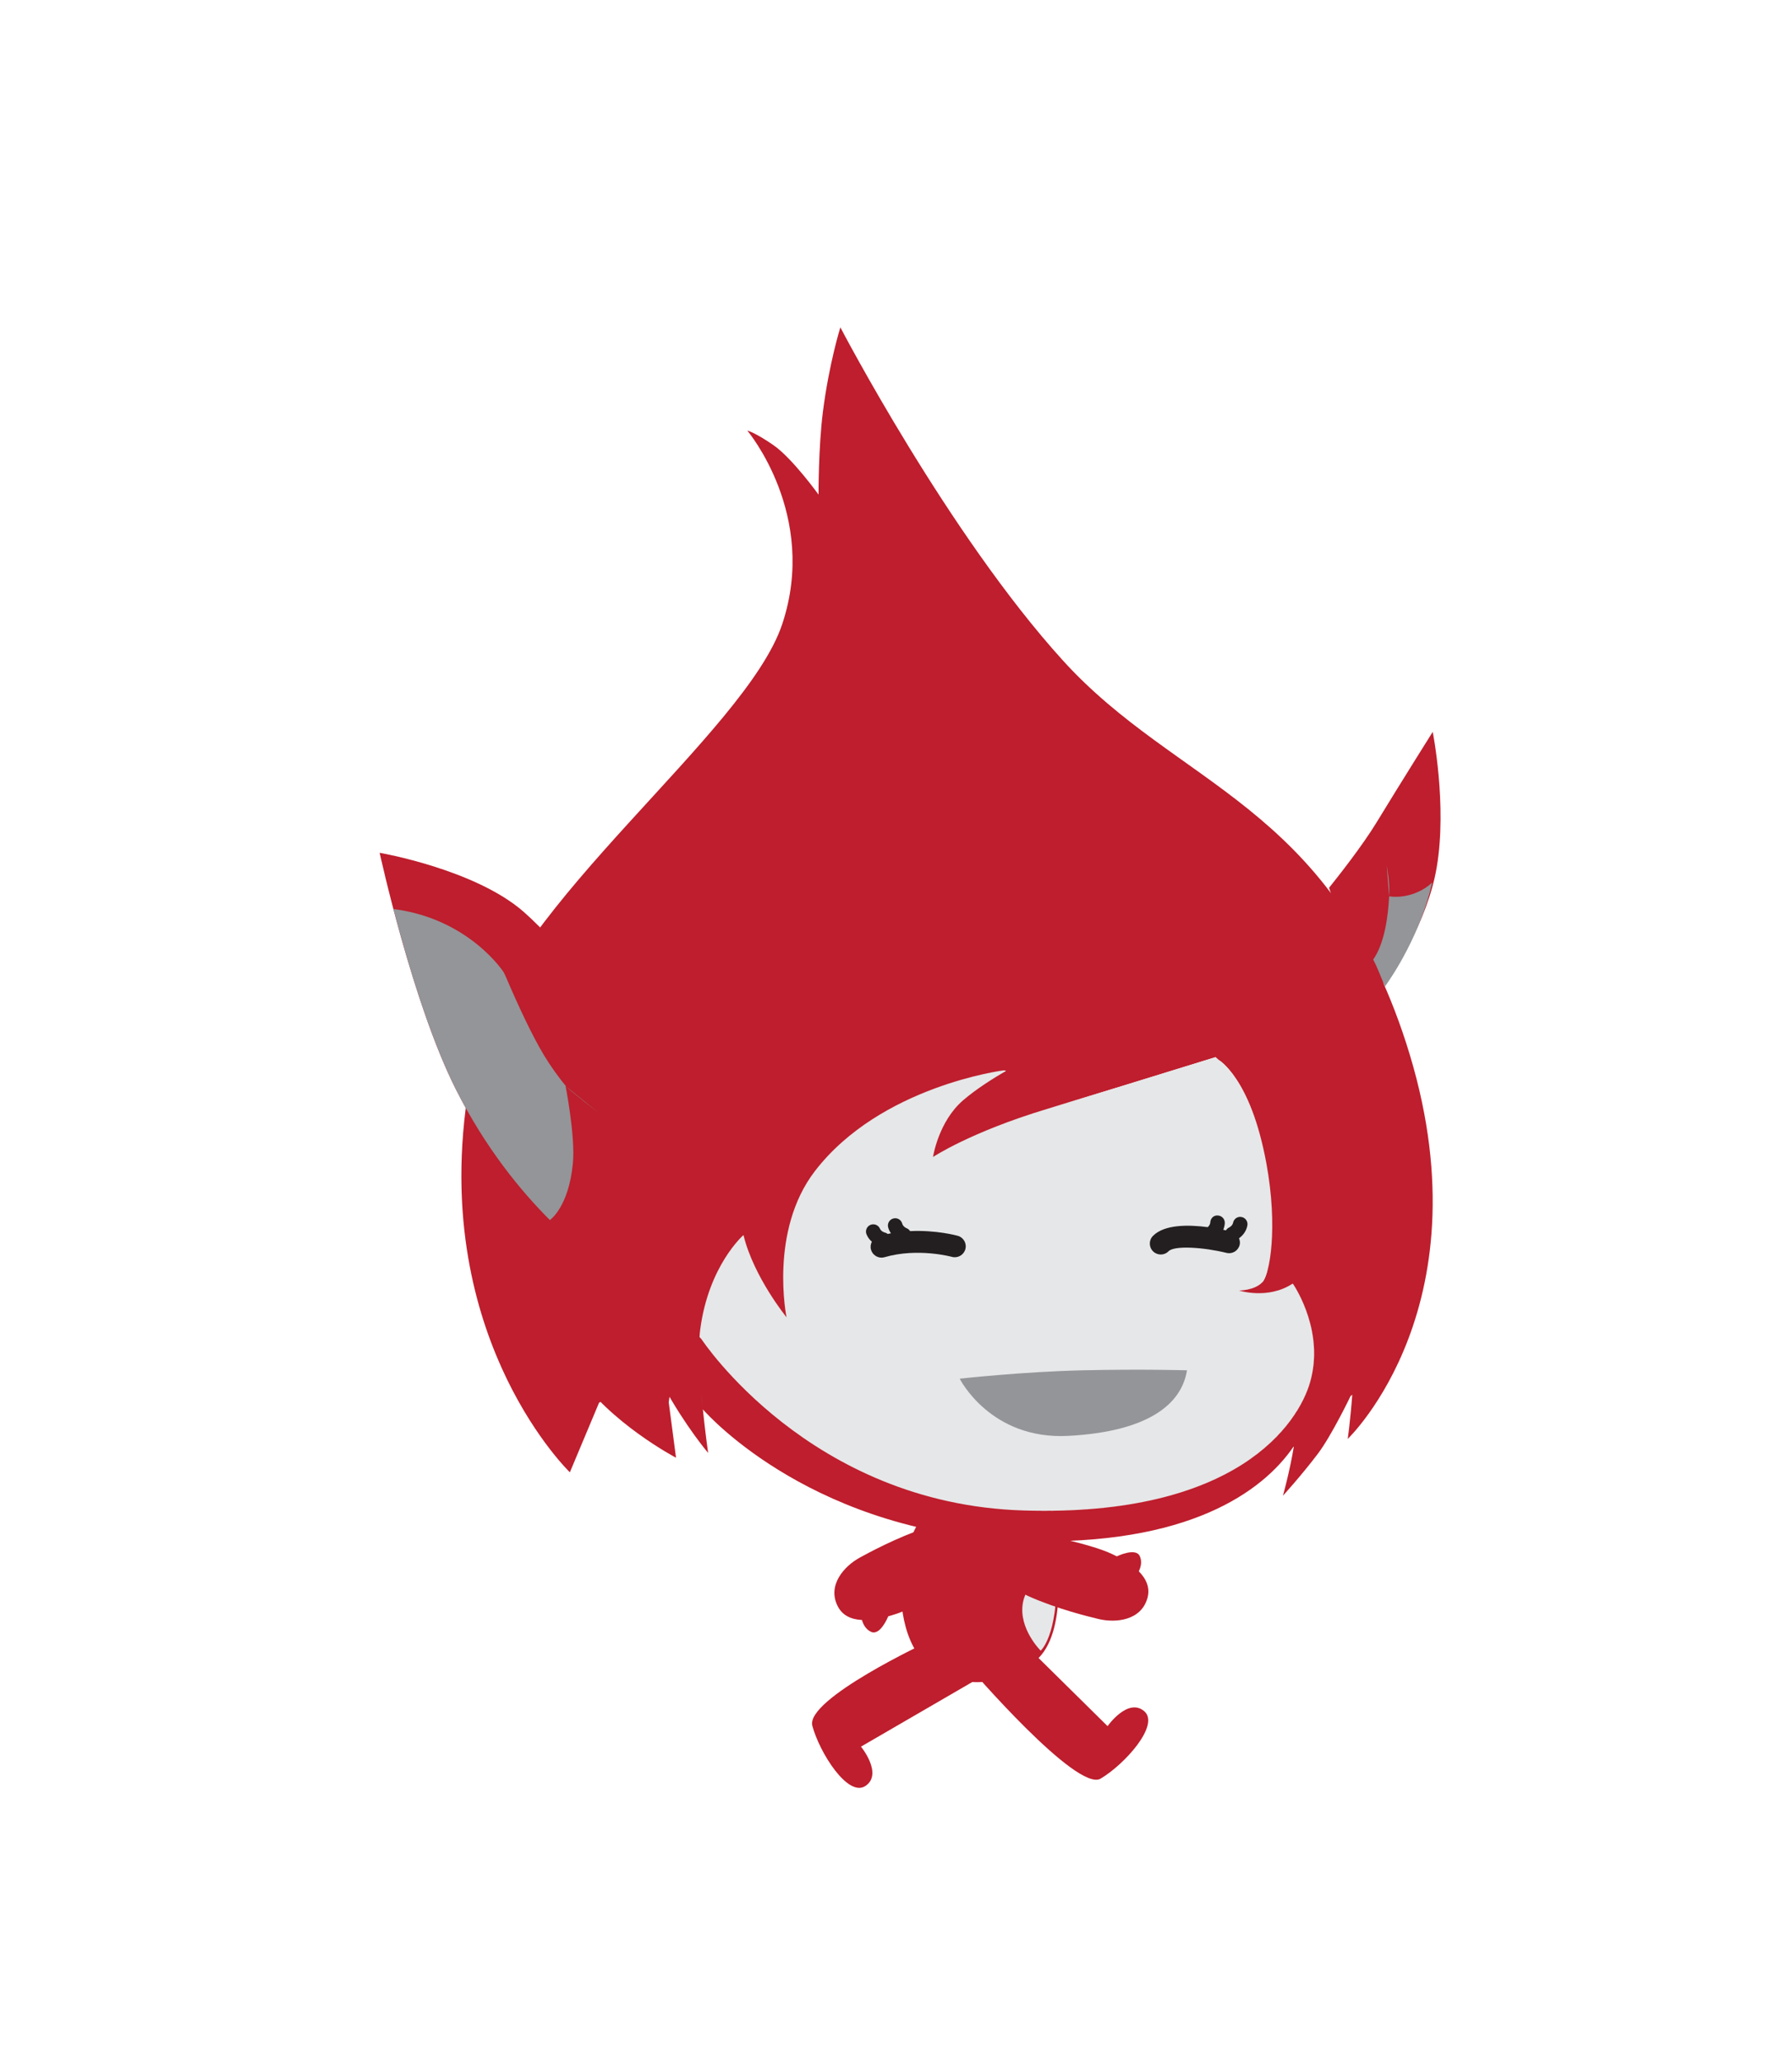 <svg version="1.1" xmlns="http://www.w3.org/2000/svg" xmlns:xlink="http://www.w3.org/1999/xlink" width="190.691" height="219.372" viewBox="0,0,190.691,219.372"><g transform="translate(-143.153,-63.483)"><g data-paper-data="{&quot;isPaintingLayer&quot;:true}" fill-rule="nonzero" stroke="none" stroke-width="0" stroke-miterlimit="10" stroke-dasharray="" stroke-dashoffset="0" style="mix-blend-mode: normal"><path d="M253.467,239.677l7.545,7.446c0,0 2.14,-3.05 3.883,-1.605c1.75,1.455 -2.089,5.694 -4.625,7.19c-2.536,1.492 -14.066,-11.95 -14.066,-11.95" fill="#be1e2d" stroke-linecap="round" stroke-linejoin="round"/><path d="M244.52,232.236c-1.438,0.754 -4.016,2.255 -5.903,2.913c-0.33,0.114 -0.653,0.203 -0.963,0.297h0.017c0,0 -0.846,2.103 -1.826,1.646c-0.593,-0.274 -0.85,-0.847 -0.972,-1.262c-1.195,-0.063 -2.094,-0.508 -2.576,-1.466c-1.139,-2.227 0.679,-4.264 2.368,-5.183c1.684,-0.916 12.385,-6.774 14.267,-2.288c1.878,4.484 -4.412,5.342 -4.412,5.342v0v0v0v0v0v0z" fill="#be1e2d" stroke-linecap="butt" stroke-linejoin="miter"/><g><path d="M247.423,221.126c0,0 6.943,0.349 8.026,6.365c0.337,2.146 1.285,10.379 -2.379,12.882c-3.6,2.46 -7.079,2.708 -10.353,0.86c-3.311,-1.866 -3.996,-7.186 -3.568,-10.077c0.239,-1.612 0.742,-3.419 1.214,-4.669c0,-0.002 2.048,-4.906 7.06,-5.361v0v0v0v0v0z" fill="#be1e2d" stroke-linecap="butt" stroke-linejoin="miter"/><g><path d="M254.008,239.487c-2.458,-2.286 -3.932,-8.098 1.572,-8.746" fill="none" stroke-linecap="round" stroke-linejoin="round"/><path d="M255.579,231.05v0v0v0v0v0v0v0c0.139,6.511 -1.686,8.042 -1.686,8.042c0,0 -2.367,-2.337 -1.896,-5.058c0.495,-2.851 3.582,-2.985 3.582,-2.985z" fill="#e6e7e8" stroke-linecap="butt" stroke-linejoin="miter"/></g></g><path d="M247.162,242.114l-12.39,7.189c0,0 2.363,2.886 0.494,4.171c-1.868,1.295 -4.916,-3.55 -5.67,-6.39c-0.749,-2.846 12.305,-8.94 12.305,-8.94" fill="#be1e2d" stroke-linecap="butt" stroke-linejoin="miter"/><path d="M254.77,226.835c1.577,0.413 4.489,1.031 6.329,1.805c0.325,0.137 0.501,0.227 0.913,0.428l-0.005,-0.012c0,0 2.035,-0.99 2.446,0.009c0.262,0.6 0.066,1.2 -0.117,1.586c0.839,0.854 1.202,1.786 0.925,2.822c-0.657,2.412 -3.367,2.704 -5.237,2.246c-1.865,-0.452 -13.729,-3.301 -12.111,-7.886c1.622,-4.588 6.857,-0.998 6.857,-0.998v0v0v0v0v0v0z" fill="#be1e2d" stroke-linecap="round" stroke-linejoin="round"/><g><g><path d="M284.582,157.928c0.922,-1.144 3.522,-4.436 5.057,-6.953c2.581,-4.237 5.973,-9.63 5.973,-9.63c0,0 1.549,7.795 0.424,14.42c-0.99,5.833 -4.683,11.264 -5.542,12.477l-4.281,-5.355l-1.631,-4.958v0v0v0v0v0v0z" fill="#be1e2d" stroke-linecap="butt" stroke-linejoin="miter"/><path d="M290.976,158.845c1.945,0.261 3.726,-0.62 4.582,-1.487v0c-1.213,5.432 -4.171,9.887 -4.992,11.027l-0.021,0.083c-0.501,-1.144 -0.728,-1.865 -1.269,-2.899v0c1.219,-1.727 1.589,-4.627 1.7,-6.723v0v0v0v0v0v0zM290.976,158.845c0.103,-1.339 -0.258,-3.27 -0.258,-3.27" fill="#939598" stroke-linecap="round" stroke-linejoin="round"/></g><g><path d="M217.799,205.954c0,0 11.493,17.529 34.245,18.225c22.751,0.694 29.273,-9.24 30.531,-13.698c1.47,-5.203 -1.428,-9.799 -1.816,-10.386l-0.082,-0.032c-2.616,1.704 -5.676,0.717 -5.676,0.717c0,0 1.625,0.008 2.465,-0.864c0.815,-0.835 1.696,-5.834 0.446,-12.653c-1.663,-9.08 -5.093,-11.029 -5.093,-11.029l-0.322,-0.28c-6.102,1.888 -13.652,4.216 -17.979,5.524c-8.119,2.454 -12.082,5.097 -12.082,5.097c0,0 0.568,-3.775 3.209,-6.04c1.377,-1.185 3.167,-2.311 4.565,-3.124l-0.254,-0.052c0,0 -13.122,1.663 -20.087,10.717c-4.908,6.38 -3.018,15.555 -3.018,15.555c0,0 -3.479,-4.252 -4.578,-8.725l-0.018,-0.015c0,0 -3.692,3.218 -4.589,10.026c-0.033,0.245 -0.058,0.516 -0.076,0.806l0.208,0.232v0v0v0v0v0v0zM280.838,217.351c0.049,-0.303 0.095,-0.603 0.135,-0.901c-0.039,0.298 -0.084,0.598 -0.135,0.901v0v0v0v0v0zM281.078,215.496c-0.023,0.278 -0.053,0.559 -0.091,0.847c0.037,-0.289 0.068,-0.571 0.091,-0.847v0v0v0v0v0zM281.101,215.191c0.015,-0.187 0.023,-0.369 0.028,-0.545c-0.005,0.176 -0.015,0.357 -0.028,0.545v0v0v0v0v0zM281.136,214.376c0.001,-0.249 -0.004,-0.487 -0.024,-0.705l0.004,-0.004c0.017,0.219 0.021,0.459 0.02,0.709v0v0v0v0v0v0zM222.257,194.894c0,0 -3.691,3.216 -4.589,10.026c-0.508,3.859 0.84,13.137 0.84,13.137c0,0 -9.602,-11.239 -9.286,-23.271c0.32,-12.031 4.396,-20.756 4.396,-20.756M206.895,212.727l-3.101,7.39c0,0 -14.162,-13.614 -11.114,-38.456M214.317,212.686l0.773,5.88c0,0 -7.149,-3.75 -10.653,-9.12c-6.602,-10.107 -5.442,-20.285 -5.442,-20.285M284.919,182.371c1.376,8.903 -0.461,12.613 -2.256,15.585c-2.682,4.433 -7.662,2.824 -7.662,2.824c0,0 1.624,0.009 2.467,-0.86c0.817,-0.837 1.694,-5.833 0.447,-12.656c-1.666,-9.08 -5.307,-11.155 -5.307,-11.155v0c-4.711,1.457 -10.516,3.072 -18.089,5.368c-8.119,2.452 -12.082,5.095 -12.082,5.095c0,0 0.565,-3.775 3.209,-6.04c1.32,-1.133 3.02,-2.217 4.387,-3.02l-0.076,-0.159c0,0 -13.122,1.663 -20.087,10.718c-4.908,6.383 -3.018,15.553 -3.018,15.553c0,0 -3.471,-4.243 -4.578,-8.711l-0.018,-0.028c0,0 -3.692,3.221 -4.589,10.029c-0.268,2.042 -0.017,5.602 0.279,8.503c0.001,0.001 0,0 0.001,0.001c0,0.001 0,0.001 0,0.002l-0.001,-0.001c0.263,2.578 0.562,4.634 0.562,4.634c0,0 -1.976,-2.316 -4.11,-5.968l-0.084,0.592l0.773,5.881c0,0 -4.43,-2.328 -8.028,-5.936l-0.163,0.1l-3.101,7.39c0,0 -16.737,-16.091 -9.907,-45.195c3.561,-15.166 28.634,-33.427 32.504,-45.035c3.867,-11.608 -3.714,-20.587 -3.714,-20.587c0,0 0.772,0.157 2.785,1.55c2.01,1.393 4.795,5.261 4.795,5.261c0,0 -0.022,-4.984 0.464,-8.822c0.658,-5.163 1.857,-8.975 1.857,-8.975c0,0 11.456,21.976 23.681,35.441c12.227,13.466 28.298,15.226 36.528,40.707c8.942,27.682 -6.221,42.11 -6.221,42.11c0,0 0.276,-1.873 0.482,-4.695l-0.178,0.132c0,0 -2.031,4.232 -3.494,6.156c-1.763,2.325 -3.699,4.442 -3.699,4.442c0,0 0.727,-2.602 1.155,-5.216l-0.049,0.026c-3.25,4.728 -11.138,10.554 -28.745,10.016c-22.043,-0.673 -33.407,-13.227 -34.093,-14.007c-0.26,-2.551 -0.484,-5.605 -0.355,-7.695l0.207,0.227c0,0 11.493,17.528 34.245,18.225c18.18,0.554 25.993,-5.676 29.041,-10.479l-0.004,0.003c0.012,-0.016 0.018,-0.033 0.028,-0.048c0,-0.003 0,-0.006 0,-0.009l0.014,-0.015c0.739,-1.18 1.193,-2.275 1.446,-3.152c1.433,-5.079 -1.289,-9.583 -1.781,-10.335l-0.079,-0.103c-2.623,1.737 -5.71,0.74 -5.71,0.74c0,0 1.626,0.009 2.467,-0.865M250.032,177.515c1.115,-0.896 2.413,-1.32 2.413,-1.32M222.255,194.89c0,0 -0.304,-3.549 -0.045,-4.491M286.871,212.005c0,0 -2.031,4.232 -3.494,6.156c-1.763,2.325 -3.699,4.442 -3.699,4.442c0,0 1.763,-6.296 1.417,-9.136M285.243,190.781c0,0 3.744,11.646 1.628,21.223" fill="#be1e2d" stroke-linecap="round" stroke-linejoin="round"/><path d="M217.799,205.954v0v0v0v0v0v0v0l-0.208,-0.232c0.018,-0.29 0.043,-0.561 0.076,-0.806c0.897,-6.809 4.589,-10.026 4.589,-10.026l0.018,0.015c1.1,4.473 4.578,8.725 4.578,8.725c0,0 -1.89,-9.174 3.018,-15.555c6.965,-9.054 20.087,-10.717 20.087,-10.717l0.254,0.052c-1.398,0.813 -3.188,1.939 -4.565,3.124c-2.641,2.265 -3.209,6.04 -3.209,6.04c0,0 3.963,-2.643 12.082,-5.097c4.327,-1.308 11.877,-3.636 17.979,-5.524l0.322,0.28c0,0 3.43,1.95 5.093,11.029c1.249,6.819 0.369,11.818 -0.446,12.653c-0.841,0.872 -2.465,0.864 -2.465,0.864c0,0 3.06,0.987 5.676,-0.717l0.082,0.032c0.388,0.588 3.286,5.184 1.816,10.386c-1.258,4.458 -7.78,14.392 -30.531,13.698c-22.751,-0.696 -34.245,-18.225 -34.245,-18.225z" fill="#e6e7e8" stroke-linecap="butt" stroke-linejoin="miter"/></g><g><path d="M209.555,199.365v0v0v0v0v0v0v0l-0.449,-0.114c0,0 -10.302,-5.721 -17.442,-19.882c-4.629,-9.179 -8.111,-25.157 -8.111,-25.157c0,0 10.158,1.741 15.342,6.294c4.228,3.723 11.078,12.348 13.445,15.388l0.37,0.401c-1.219,3.341 -3.266,10.118 -3.487,18.492c-0.038,1.548 0.084,3.079 0.331,4.579z" fill="#be1e2d" stroke-linecap="butt" stroke-linejoin="miter"/><path d="M201.661,193.284v0v0v0v0v0v0v0l0.132,0.122c-3.22,-3.194 -6.986,-7.795 -10.131,-14.037c-2.811,-5.569 -5.192,-13.635 -6.634,-19.12l0.098,-0.044c8.018,1.074 11.637,6.731 11.637,6.731l0.204,0.433c1.326,3.097 2.785,6.232 4.055,8.35c0.751,1.245 1.589,2.391 2.394,3.373l-0.098,-0.173c0,0 1.077,5.401 0.798,8.32c-0.449,4.711 -2.455,6.047 -2.455,6.047zM203.417,179.091c0.098,0.173 3.586,2.915 3.586,2.915" fill="#939598" stroke-linecap="round" stroke-linejoin="round"/></g><path d="M269.462,209.268v0v0v0v0v0v0v0c-0.59,3.712 -4.302,6.527 -12.612,6.973c-8.308,0.45 -11.572,-6.082 -11.572,-6.082c0,0 6.674,-0.746 13.056,-0.892c6.379,-0.147 11.128,0 11.128,0z" fill="#939598" stroke-linecap="butt" stroke-linejoin="miter"/><path d="M245.074,194.958v0v0v0v0v0v0v0c0.617,0.174 0.976,0.814 0.802,1.431c-0.173,0.618 -0.811,0.976 -1.433,0.808c-0.034,-0.011 -3.639,-0.991 -7.162,0.036c-0.109,0.031 -0.216,0.047 -0.324,0.047c-0.503,0 -0.968,-0.332 -1.116,-0.837c-0.087,-0.296 -0.044,-0.6 0.09,-0.857c-0.217,-0.189 -0.423,-0.436 -0.566,-0.775c-0.168,-0.394 0.017,-0.849 0.412,-1.016c0.392,-0.163 0.849,0.013 1.017,0.409c0.133,0.317 0.519,0.407 0.524,0.409c0.114,0.026 0.213,0.077 0.299,0.146c0.115,-0.023 0.23,-0.049 0.343,-0.068c-0.119,-0.179 -0.23,-0.381 -0.296,-0.629c-0.11,-0.417 0.137,-0.838 0.551,-0.949c0.417,-0.113 0.838,0.141 0.948,0.552c0.087,0.33 0.448,0.478 0.451,0.48c0.168,0.058 0.291,0.175 0.382,0.312c2.774,-0.128 4.956,0.465 5.08,0.501z" fill="#231f20" stroke-linecap="butt" stroke-linejoin="miter"/><path d="M275.887,193.869v0v0v0v0v0v0v0c-0.135,0.69 -0.55,1.103 -0.888,1.35c0.086,0.219 0.131,0.458 0.07,0.703c-0.154,0.623 -0.77,1.006 -1.406,0.851c-2.413,-0.595 -5.536,-0.811 -6.165,-0.171c-0.228,0.232 -0.524,0.345 -0.825,0.345c-0.297,0 -0.591,-0.111 -0.818,-0.336c-0.457,-0.449 -0.464,-1.184 -0.013,-1.643c1.215,-1.232 3.776,-1.2 5.825,-0.932c0.1,-0.085 0.259,-0.261 0.275,-0.503c0.021,-0.427 0.355,-0.782 0.812,-0.735c0.425,0.022 0.753,0.385 0.733,0.813c-0.016,0.269 -0.083,0.496 -0.165,0.705c0.1,0.02 0.197,0.04 0.288,0.061c0.08,-0.125 0.181,-0.234 0.326,-0.297c0.023,-0.012 0.366,-0.182 0.432,-0.513c0.085,-0.419 0.487,-0.699 0.912,-0.608c0.418,0.084 0.689,0.49 0.607,0.91z" fill="#231f20" stroke-linecap="butt" stroke-linejoin="miter"/></g><path d="M163.904,180c0,-56.805 34.069,-102.855 76.096,-102.855c42.027,0 76.096,46.05 76.096,102.855c0,56.805 -34.069,102.855 -76.096,102.855c-42.027,0 -76.096,-46.05 -76.096,-102.855z" fill="none" stroke-linecap="butt" stroke-linejoin="miter"/><path d="M143.153,273.694v-210.21h190.691v210.21z" fill="none" stroke-linecap="butt" stroke-linejoin="miter"/></g></g></svg>